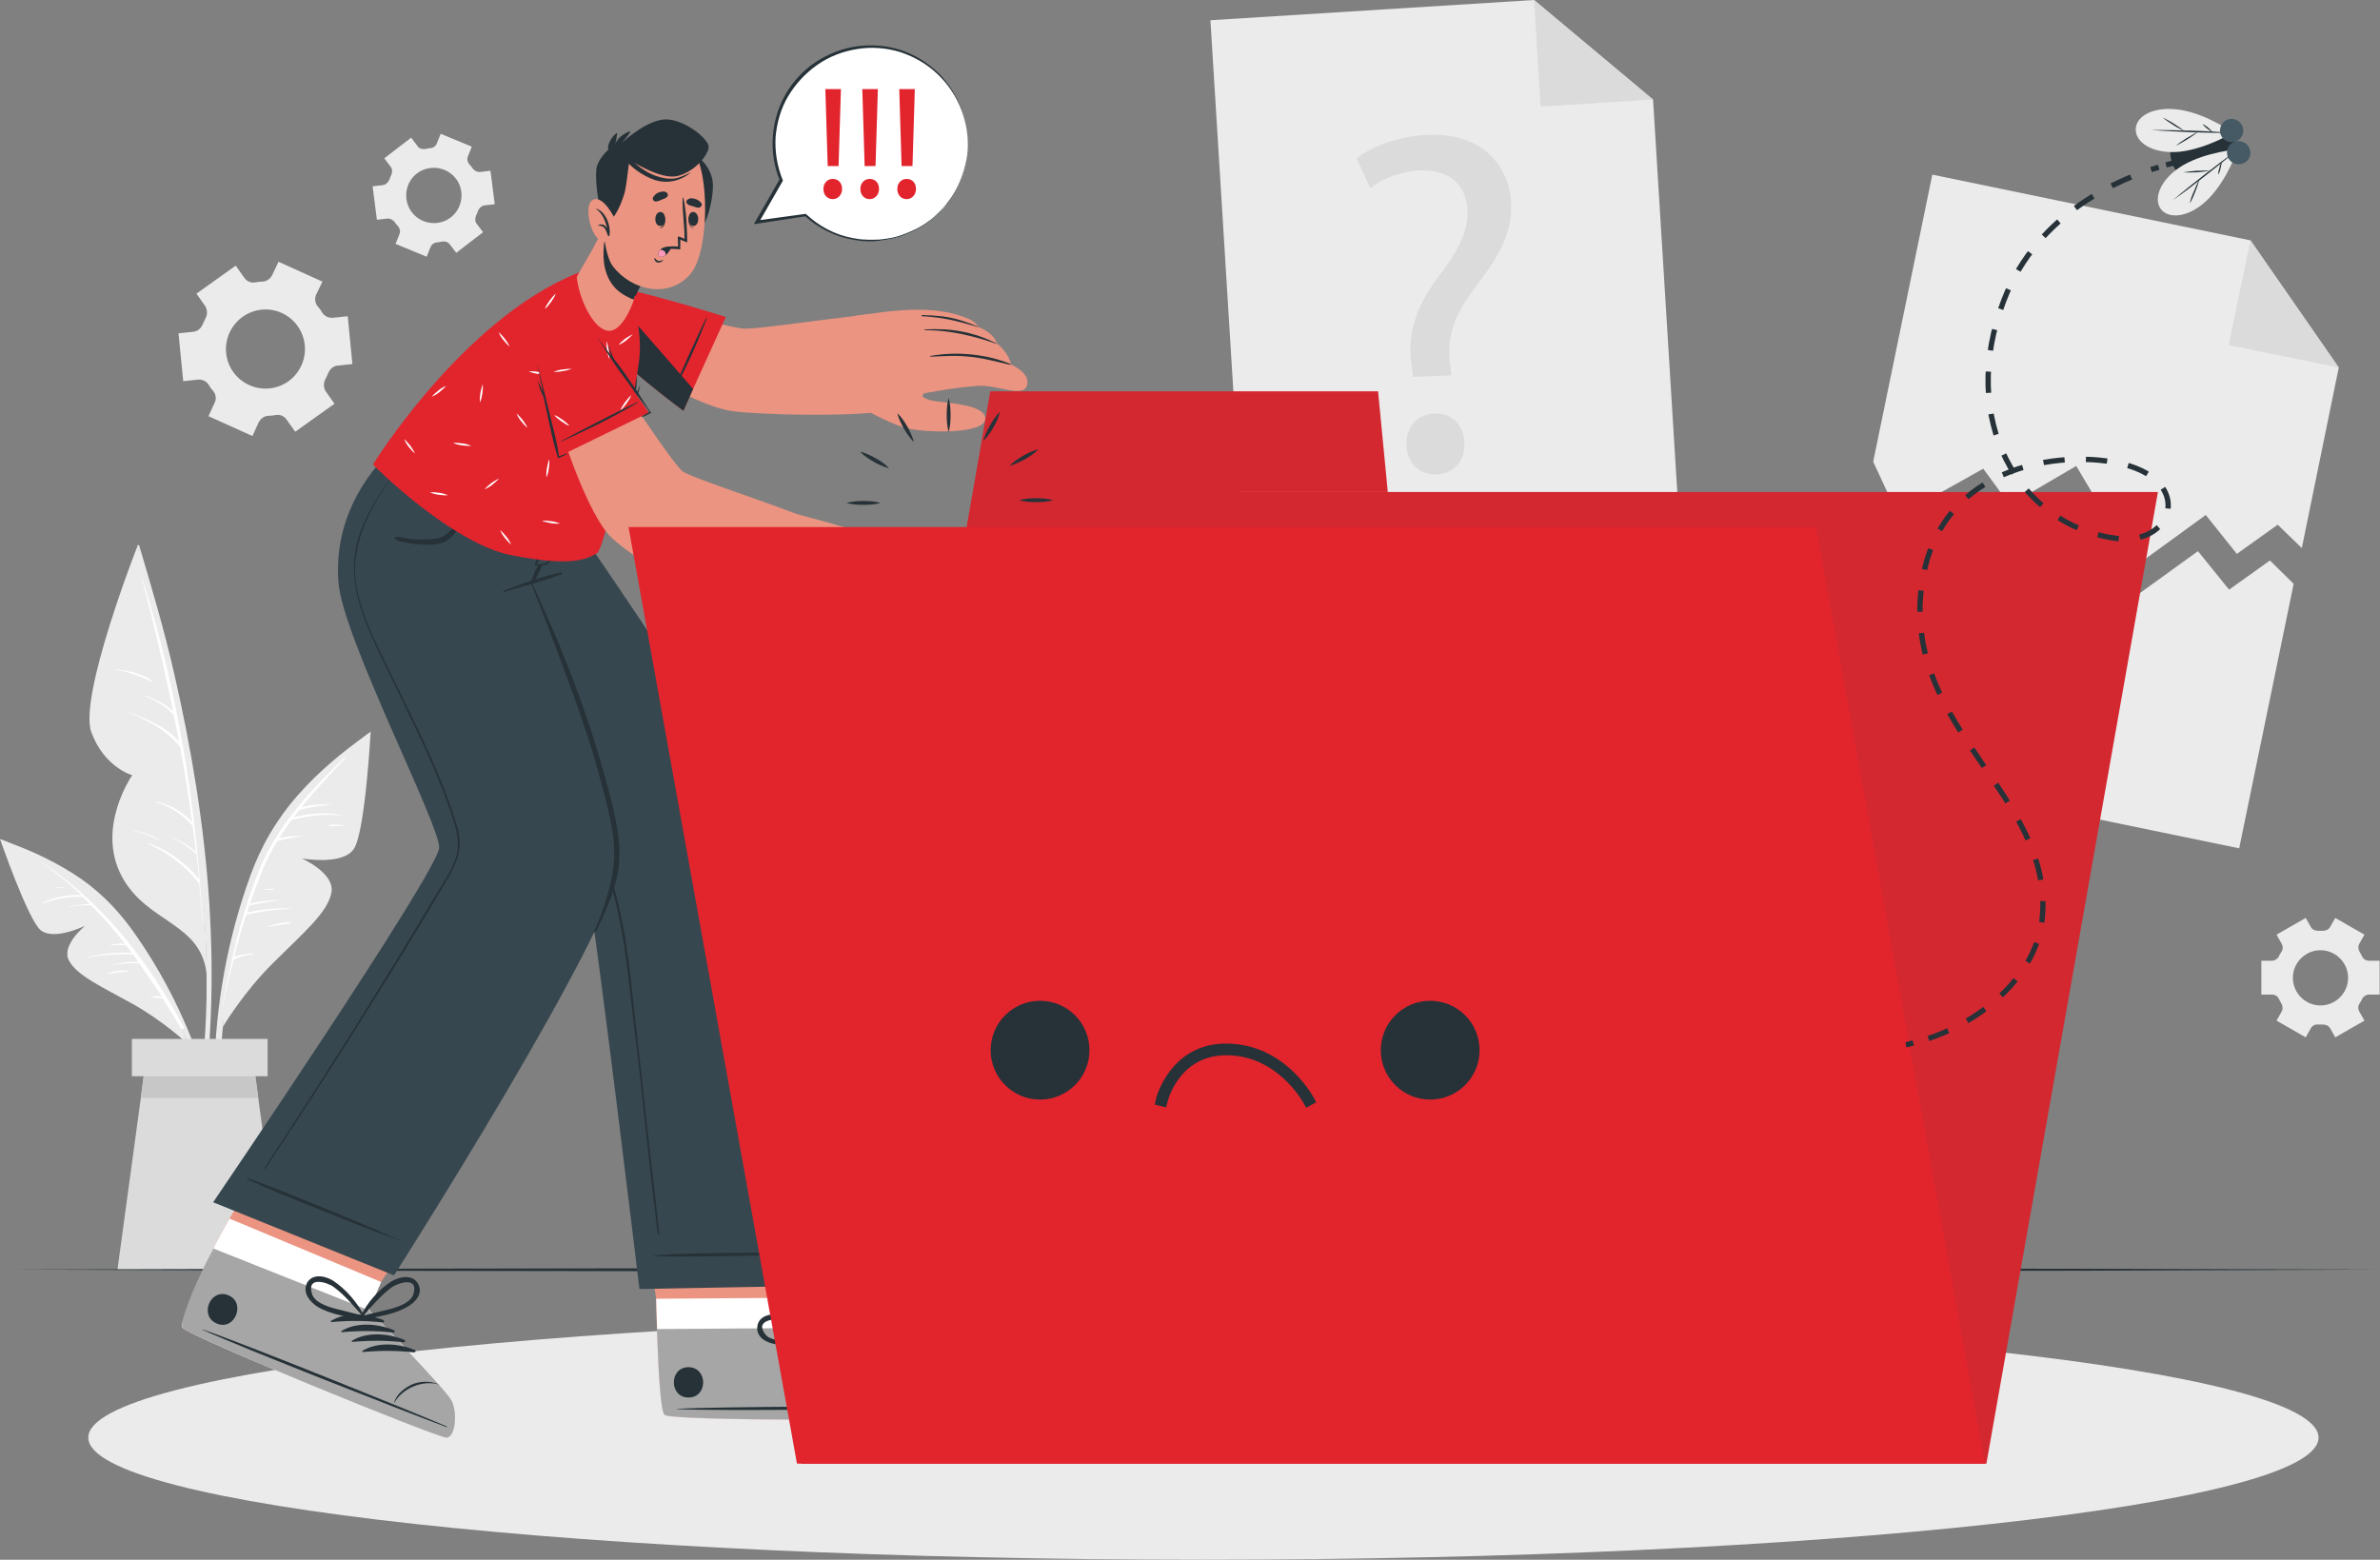 <svg width="447" height="293" viewBox="0 0 447 293" fill="none" xmlns="http://www.w3.org/2000/svg">
<rect x="0" y="0" width="447" height="293" fill="#808080" stroke="none"/>
<g clip-path="url(#clip0_1717_2158)">
<path d="M439.256 69.049L432.316 102.952L427.787 98.568L420.117 104.048L414.273 96.741L401.123 106.313L389.947 87.535L377.455 94.841L372.487 88.046L356.562 96.96L351.814 86.731L362.918 32.807L422.674 45.156L439.256 69.049Z" fill="#EBEBEB"/>
<path d="M422.674 45.156L439.256 69.049L418.583 64.811L422.674 45.156Z" fill="#DBDBDB"/>
<path d="M430.782 109.674L420.555 159.36L340.126 142.773L350.353 93.526L355.101 103.756L371.027 94.768L375.921 101.637L388.486 94.33L399.663 113.035L412.812 103.536L418.656 110.77L426.326 105.29L430.782 109.674Z" fill="#EBEBEB"/>
<path d="M315.727 103.902L233.837 108.943L227.335 3.8L288.114 0L310.467 18.705L315.727 103.902Z" fill="#EBEBEB"/>
<path d="M288.113 0L310.467 18.705L289.355 20.02L288.113 0Z" fill="#DBDBDB"/>
<path d="M265.395 70.802L265.102 68.464C264.299 63.569 265.614 58.016 269.924 52.316C273.796 47.202 275.841 43.548 275.622 39.383C275.33 34.707 272.261 31.784 266.49 32.004C263.203 32.223 259.624 33.465 257.359 35.365L254.802 29.738C257.724 27.4 262.838 25.647 267.732 25.354C278.252 24.77 283.365 30.98 283.804 37.995C284.169 44.206 280.955 48.882 276.791 54.362C272.992 59.331 271.75 63.495 272.335 68.099L272.554 70.51L265.395 70.802ZM264.153 83.735C263.934 80.374 266.125 77.817 269.339 77.671C272.554 77.524 274.891 79.716 275.037 83.151C275.184 86.366 273.284 88.923 269.851 89.142C266.637 89.288 264.299 86.95 264.153 83.735Z" fill="#DBDBDB"/>
<path d="M60.559 52.901L52.304 49.174L51.136 51.659C50.77 52.389 50.04 52.901 49.236 52.901C48.798 52.901 48.36 52.974 47.921 53.047C47.118 53.193 46.314 52.828 45.876 52.17L44.269 49.905L36.891 55.166L38.498 57.431C38.936 58.089 39.009 58.965 38.644 59.696C38.425 60.134 38.279 60.5 38.059 60.938C37.767 61.669 37.11 62.253 36.306 62.326L33.53 62.619L34.407 71.606L37.183 71.314C37.986 71.241 38.79 71.606 39.228 72.337C39.374 72.556 39.447 72.702 39.593 72.921C39.74 73.067 39.886 73.287 40.032 73.433C40.543 74.09 40.689 74.894 40.324 75.625L39.155 78.182L47.41 81.909L48.579 79.351C48.944 78.62 49.675 78.109 50.478 78.109C50.916 78.109 51.355 78.036 51.793 77.963C52.597 77.817 53.4 78.182 53.839 78.84L55.446 81.105L62.824 75.844L61.217 73.579C60.778 72.921 60.705 72.044 61.071 71.314C61.29 70.948 61.436 70.51 61.655 70.072C61.947 69.341 62.605 68.756 63.408 68.683L66.184 68.391L65.308 59.404L62.532 59.696C61.728 59.769 60.925 59.404 60.486 58.673C60.34 58.454 60.267 58.308 60.121 58.089C59.975 57.942 59.829 57.723 59.683 57.577C59.171 56.919 59.025 56.116 59.39 55.312L60.559 52.901ZM55.884 61.23C58.295 64.591 57.491 69.195 54.204 71.606C50.843 74.017 46.241 73.213 43.831 69.925C41.42 66.564 42.223 61.961 45.511 59.55C48.871 57.139 53.473 57.869 55.884 61.23Z" fill="#EBEBEB"/>
<path d="M433.047 172.439L427.568 175.581L428.518 177.261C428.81 177.773 428.81 178.357 428.445 178.869C428.299 179.161 428.08 179.38 428.007 179.673C427.714 180.184 427.203 180.476 426.692 180.476H424.719V186.833H426.692C427.276 186.833 427.787 187.125 428.007 187.637C428.153 187.929 428.299 188.222 428.445 188.441C428.737 188.952 428.81 189.537 428.518 190.048L427.568 191.729L433.047 194.871L433.997 193.19C434.289 192.679 434.8 192.386 435.385 192.459C435.531 192.459 435.677 192.459 435.823 192.459C435.969 192.459 436.115 192.459 436.261 192.459C436.846 192.459 437.357 192.679 437.649 193.19L438.599 194.871L444.078 191.729L443.128 190.048C442.836 189.537 442.836 188.952 443.201 188.441C443.347 188.148 443.566 187.929 443.639 187.637C443.932 187.125 444.443 186.833 444.954 186.833H446.927V180.476H444.954C444.37 180.476 443.859 180.184 443.639 179.673C443.493 179.38 443.347 179.088 443.201 178.869C442.909 178.357 442.836 177.773 443.128 177.261L444.078 175.581L438.599 172.439L437.649 174.12C437.357 174.631 436.846 174.85 436.261 174.85C436.115 174.85 435.969 174.85 435.823 174.85C435.677 174.85 435.531 174.85 435.385 174.85C434.8 174.85 434.289 174.631 433.997 174.12L433.047 172.439ZM435.823 178.504C438.672 178.504 441.01 180.842 441.01 183.691C441.01 186.541 438.672 188.879 435.823 188.879C432.974 188.879 430.636 186.541 430.636 183.691C430.636 180.842 432.974 178.504 435.823 178.504Z" fill="#EBEBEB"/>
<path d="M77.215 25.866L72.174 29.738L73.343 31.273C73.709 31.711 73.709 32.369 73.489 32.88C73.343 33.173 73.197 33.465 73.124 33.757C72.905 34.269 72.467 34.707 71.882 34.78L69.983 34.999L70.787 41.283L72.686 41.064C73.27 40.991 73.782 41.283 74.147 41.721C74.293 42.014 74.512 42.233 74.731 42.452C75.097 42.891 75.243 43.475 75.023 43.987L74.293 45.813L80.137 48.224L80.868 46.398C81.087 45.886 81.598 45.521 82.182 45.521C82.329 45.521 82.475 45.521 82.621 45.448C82.767 45.448 82.913 45.375 83.059 45.375C83.644 45.302 84.155 45.448 84.52 45.959L85.689 47.494L90.729 43.621L89.561 42.087C89.195 41.648 89.195 40.991 89.415 40.479C89.561 40.187 89.707 39.895 89.78 39.603C89.999 39.091 90.437 38.653 91.022 38.58L92.921 38.36L92.117 32.077L90.218 32.296C89.634 32.369 89.122 32.077 88.757 31.638C88.611 31.346 88.392 31.127 88.173 30.908C87.807 30.469 87.661 29.885 87.88 29.373L88.611 27.547L82.767 25.135L82.036 26.962C81.817 27.473 81.306 27.839 80.721 27.839C80.575 27.839 80.429 27.839 80.283 27.912C80.137 27.912 79.991 27.985 79.845 27.985C79.26 28.058 78.676 27.912 78.384 27.4L77.215 25.866ZM80.794 31.565C83.644 31.2 86.273 33.173 86.639 36.022C87.004 38.872 85.031 41.502 82.182 41.868C79.334 42.233 76.704 40.26 76.338 37.411C75.973 34.488 77.945 31.93 80.794 31.565Z" fill="#EBEBEB"/>
<path d="M39.594 190.706C39.886 183.618 39.74 176.531 39.301 169.516C38.352 154.976 35.941 140.508 32.654 126.26C30.828 118.296 28.49 110.405 26.152 102.513C26.079 102.294 25.714 102.367 25.787 102.587C33.165 130.279 39.155 158.848 38.79 187.637C38.644 195.674 37.767 203.639 36.964 211.603C36.964 211.822 37.329 211.895 37.329 211.676C38.79 204.881 39.301 197.72 39.594 190.706Z" fill="#EBEBEB"/>
<path d="M25.787 102.66C25.787 102.66 14.683 130.937 17.167 137.586C19.651 144.235 24.837 145.623 24.837 145.623C24.837 145.623 18.044 155.341 22.792 164.475C27.54 173.608 38.133 173.17 38.863 183.545C38.717 183.545 39.301 140.289 25.787 102.66Z" fill="#EBEBEB"/>
<path d="M37.548 165.717C37.548 165.644 37.548 165.644 37.548 165.571C36.014 146.354 32.581 127.21 26.737 108.724C26.737 108.651 26.663 108.651 26.663 108.724C28.855 116.981 30.827 125.311 32.508 133.64C31.047 132.179 29.147 131.302 27.175 130.644C27.102 130.644 27.102 130.717 27.175 130.717C29.22 131.594 31.193 132.617 32.654 134.371C32.946 135.978 33.311 137.659 33.603 139.266C31.12 136.49 27.686 135.102 24.18 133.786C24.107 133.786 24.107 133.859 24.18 133.859C27.759 135.321 31.339 137.22 33.822 140.289C34.699 144.966 35.43 149.715 36.087 154.391C34.261 152.492 31.996 151.176 29.439 150.592C29.366 150.592 29.293 150.665 29.366 150.738C31.996 151.469 34.261 153.003 36.087 155.049C36.087 155.049 36.087 155.049 36.16 155.049C36.379 156.729 36.599 158.41 36.818 160.017C35.43 158.848 33.896 157.899 32.142 157.241C32.069 157.241 32.069 157.314 32.142 157.314C33.896 158.045 35.43 159.141 36.818 160.383H36.891C37.11 161.99 37.256 163.525 37.402 165.132C34.845 162.063 31.704 159.798 27.978 158.41C27.905 158.41 27.832 158.483 27.905 158.556C31.558 160.164 34.772 162.648 37.183 165.717C37.256 165.79 37.329 165.79 37.402 165.79C37.621 168.201 37.84 170.685 38.059 173.097C38.059 173.097 38.133 173.17 38.133 173.097C37.913 170.685 37.767 168.201 37.548 165.717Z" fill="white"/>
<path d="M28.563 127.868C26.664 126.553 24.18 125.968 21.842 125.749C21.769 125.749 21.769 125.822 21.842 125.822C24.253 126.187 26.226 127.064 28.49 128.014C28.563 128.014 28.636 127.941 28.563 127.868Z" fill="white"/>
<path d="M29.951 157.752C28.417 156.803 26.663 156.291 24.91 155.999C24.837 155.999 24.837 156.072 24.91 156.072C26.663 156.364 28.271 157.022 29.878 157.825C29.951 157.972 30.024 157.825 29.951 157.752Z" fill="white"/>
<path d="M68.887 138.024C64.212 141.312 59.756 145.039 56.03 149.277C52.013 153.807 49.017 158.922 46.972 164.621C42.735 176.312 40.471 188.879 40.251 201.301C40.105 208.242 40.763 215.11 42.224 221.906C42.297 222.125 42.662 222.052 42.589 221.833C40.763 209.923 40.836 197.72 42.808 185.81C44.708 174.12 47.703 161.406 55.154 151.907C59.172 146.719 64.212 142.628 69.253 138.463C69.472 138.243 69.107 137.878 68.887 138.024Z" fill="#EBEBEB"/>
<path d="M41.858 192.898C41.858 192.898 45.657 186.468 51.282 180.915C56.834 175.362 61.582 171.416 62.24 167.69C62.97 164.036 56.688 161.26 56.688 161.26C56.688 161.26 64.431 162.648 66.477 159.433C68.595 156.218 69.618 137.44 69.618 137.44C69.618 137.44 55.592 147.45 49.017 161.479C42.516 175.581 41.858 192.898 41.858 192.898Z" fill="#EBEBEB"/>
<path d="M64.724 142.262C58.807 148.034 52.889 154.245 49.383 161.844C48.214 164.475 47.191 167.178 46.315 169.955C46.169 170.539 45.95 171.051 45.803 171.635V171.708C44.05 177.407 42.881 183.253 41.786 189.025C41.786 189.098 41.859 189.098 41.859 189.025C42.443 186.102 43.101 183.18 43.904 180.184H43.977C45.146 179.673 46.388 179.38 47.63 179.234C47.703 179.234 47.703 179.088 47.63 179.088C46.388 179.161 45.146 179.38 43.977 179.746C44.635 177.115 45.365 174.412 46.242 171.854C48.945 171.197 51.794 170.831 54.57 170.758V170.685C51.794 170.539 49.091 170.831 46.388 171.416C46.534 170.978 46.68 170.539 46.826 170.101C48.653 169.662 50.479 169.37 52.378 169.151V169.078C50.552 169.151 48.725 169.297 46.972 169.735C47.703 167.47 48.579 165.278 49.456 163.086C50.187 161.26 51.136 159.579 52.086 157.972C53.62 157.606 55.008 157.314 56.542 157.168C56.615 157.168 56.615 157.095 56.542 157.095C55.154 157.022 53.693 157.095 52.378 157.533C53.109 156.364 53.912 155.195 54.716 154.026C57.857 153.295 61.071 152.711 64.285 153.295C64.358 153.295 64.358 153.222 64.285 153.222C61.217 152.418 58.149 152.857 55.154 153.514C55.519 153.076 55.812 152.638 56.177 152.199C58.076 151.615 60.048 151.322 62.021 151.249C62.094 151.249 62.094 151.176 62.021 151.176C60.194 151.03 58.295 151.176 56.542 151.688C59.172 148.473 62.021 145.404 64.87 142.408C65.016 142.189 64.87 142.116 64.724 142.262Z" fill="white"/>
<path d="M64.578 155.049C63.628 154.976 62.751 154.83 61.802 154.976C61.656 154.976 61.729 155.195 61.802 155.195C62.751 155.195 63.628 155.122 64.578 155.195C64.651 155.122 64.651 155.049 64.578 155.049Z" fill="white"/>
<path d="M54.496 173.243C53.035 173.243 51.575 173.608 50.187 174.119V174.193C51.648 173.827 53.035 173.681 54.496 173.462C54.643 173.389 54.643 173.243 54.496 173.243Z" fill="white"/>
<path d="M51.428 166.959C50.844 166.959 50.187 167.032 49.602 167.105C49.529 167.105 49.529 167.178 49.602 167.178C50.187 167.178 50.844 167.178 51.428 167.105C51.575 167.105 51.575 166.959 51.428 166.959Z" fill="white"/>
<path d="M0.731 157.972C5.26 159.506 9.716 161.552 13.734 164.109C18.044 166.813 21.623 170.32 24.618 174.412C30.755 182.888 35.503 192.532 38.571 202.543C40.251 208.169 41.347 213.868 41.712 219.714C41.712 219.933 41.42 219.933 41.42 219.714C40.105 209.63 37.256 199.766 32.946 190.56C28.709 181.572 23.303 171.927 15.122 165.936C10.666 162.648 5.625 160.529 0.585 158.337C0.292 158.191 0.438 157.825 0.731 157.972Z" fill="#EBEBEB"/>
<path d="M35.284 196.113C35.284 196.113 30.681 191.802 24.91 188.587C19.139 185.372 14.391 183.253 12.93 180.403C11.469 177.554 15.998 173.9 15.998 173.9C15.998 173.9 10.081 176.823 7.597 174.704C5.187 172.585 0 157.606 0 157.606C0 157.606 13.661 162.502 22.207 172.293C30.755 182.157 35.284 196.113 35.284 196.113Z" fill="#EBEBEB"/>
<path d="M34.553 193.044C27.686 180.184 18.628 168.566 6.136 160.967C9.424 163.086 12.492 165.497 15.268 168.128C12.711 168.055 10.154 168.493 7.889 169.662C7.816 169.662 7.889 169.735 7.963 169.735C10.446 168.859 12.857 168.347 15.487 168.493C15.56 168.493 15.56 168.493 15.56 168.493C15.998 168.932 16.436 169.37 16.875 169.808C15.56 169.881 14.245 170.028 12.93 170.32V170.393C14.318 170.101 15.706 170.028 17.094 170.028C19.358 172.293 21.55 174.777 23.522 177.334C22.646 177.188 21.623 177.261 20.747 177.554C20.673 177.554 20.673 177.7 20.747 177.627C21.769 177.481 22.719 177.554 23.669 177.554C24.034 178.065 24.399 178.503 24.764 179.015C21.988 178.869 19.212 179.088 16.436 179.819C16.363 179.819 16.436 179.892 16.436 179.892C19.285 179.307 22.061 179.161 24.983 179.307C25.349 179.746 25.641 180.257 26.006 180.695C24.326 180.622 22.719 180.842 21.039 181.28C20.966 181.28 20.966 181.426 21.039 181.353C22.719 180.988 24.399 180.842 26.152 180.988C27.613 183.034 29.001 185.08 30.389 187.198C29.659 187.052 28.928 187.125 28.198 187.345C28.125 187.345 28.198 187.418 28.198 187.418C29.001 187.345 29.732 187.418 30.535 187.564C31.777 189.464 32.946 191.363 34.042 193.263C34.407 193.336 34.626 193.19 34.553 193.044Z" fill="white"/>
<path d="M23.961 182.376C22.646 182.23 21.258 182.449 20.016 182.888V182.961C21.331 182.741 22.646 182.595 23.961 182.522C24.034 182.522 24.034 182.376 23.961 182.376Z" fill="white"/>
<path d="M11.98 166.739C11.396 166.666 10.738 166.739 10.154 166.813C10.081 166.813 10.081 166.959 10.154 166.886C10.738 166.813 11.323 166.813 11.98 166.813C12.126 166.886 12.126 166.739 11.98 166.739Z" fill="white"/>
<path d="M52.889 238.492H22.061L26.445 206.269L27.54 198.012H47.41L48.506 206.269L52.889 238.492Z" fill="#DBDBDB"/>
<path d="M48.506 206.269H26.445L27.541 198.012H47.41L48.506 206.269Z" fill="#C7C7C7"/>
<path d="M50.26 195.163H24.765V202.177H50.26V195.163Z" fill="#DBDBDB"/>
<path d="M2.411 238.492L58.003 238.346L113.521 238.273L224.559 238.126L335.597 238.273L391.116 238.346L446.635 238.492L391.116 238.711L335.597 238.784L224.559 238.857L113.521 238.784L58.003 238.711L2.411 238.492Z" fill="#263238"/>
<path d="M226.02 293C341.689 293 435.458 282.728 435.458 270.057C435.458 257.386 341.689 247.114 226.02 247.114C110.351 247.114 16.582 257.386 16.582 270.057C16.582 282.728 110.351 293 226.02 293Z" fill="#EBEBEB"/>
<path d="M177.222 266.257C175.542 266.842 126.744 266.988 124.844 265.819C124.114 265.381 123.676 258.293 123.383 249.671C123.31 247.844 123.237 245.872 123.237 243.972L119.292 217.96L151.946 217.741L155.014 243.753L154.868 249.452C154.868 249.452 173.569 257.782 175.469 259.243C177.441 260.777 178.975 265.673 177.222 266.257Z" fill="#EB9481"/>
<path d="M177.222 266.257C175.542 266.842 126.744 266.988 124.844 265.819C123.968 265.308 123.53 254.932 123.237 243.972L155.015 243.753L154.868 249.452C154.868 249.452 173.57 257.782 175.469 259.243C177.441 260.777 178.975 265.673 177.222 266.257Z" fill="white"/>
<path d="M177.222 266.257C175.542 266.842 126.744 266.988 124.844 265.819C124.114 265.381 123.676 258.293 123.383 249.671L154.868 249.452C154.868 249.452 173.569 257.782 175.469 259.243C177.441 260.777 178.975 265.673 177.222 266.257Z" fill="#A6A6A6"/>
<path d="M176.565 264.284C168.383 264.138 135.364 264.211 127.255 264.65C127.182 264.65 127.182 264.723 127.255 264.723C135.364 265.088 168.383 264.723 176.565 264.431C176.711 264.431 176.711 264.284 176.565 264.284Z" fill="#263238"/>
<path d="M172.401 257.489C170.428 257.416 168.602 258.366 167.506 259.535C166.484 260.631 165.607 262.239 165.68 263.919C165.68 263.992 165.753 263.992 165.753 263.919C166.191 260.704 169.113 257.928 172.328 257.635C172.474 257.562 172.474 257.489 172.401 257.489Z" fill="#263238"/>
<path d="M158.083 250.256C154.795 250.256 150.997 251.425 149.024 254.055C148.951 254.128 149.097 254.274 149.17 254.201C152.092 252.667 154.941 251.498 158.156 250.621C158.375 250.621 158.302 250.256 158.083 250.256Z" fill="#263238"/>
<path d="M160.639 251.206C157.352 251.206 153.553 252.375 151.581 255.005C151.508 255.078 151.654 255.224 151.727 255.151C154.649 253.617 157.498 252.448 160.712 251.571C160.858 251.571 160.858 251.206 160.639 251.206Z" fill="#263238"/>
<path d="M163.123 252.229C159.836 252.229 156.037 253.398 154.065 256.028C153.992 256.101 154.138 256.247 154.211 256.174C157.133 254.64 159.982 253.471 163.196 252.594C163.415 252.521 163.342 252.229 163.123 252.229Z" fill="#263238"/>
<path d="M165.68 253.178C162.393 253.178 158.594 254.347 156.621 256.978C156.548 257.051 156.695 257.197 156.768 257.124C159.69 255.589 162.539 254.42 165.753 253.544C165.972 253.544 165.899 253.178 165.68 253.178Z" fill="#263238"/>
<path d="M129.3 256.832C125.648 256.832 125.648 262.531 129.3 262.531C133.026 262.531 132.953 256.832 129.3 256.832Z" fill="#263238"/>
<path d="M161.589 241.488C159.909 240.099 157.863 241.488 156.841 242.876C155.16 245.214 154.065 248.429 153.918 251.279C153.918 251.352 153.992 251.352 153.992 251.352C154.065 251.571 154.357 251.79 154.576 251.644C156.914 250.037 159.616 248.575 161.37 246.31C162.392 244.995 163.123 242.803 161.589 241.488ZM157.571 248.502C156.475 249.306 155.306 250.11 154.211 250.986C154.795 249.379 155.306 247.698 156.037 246.091C156.402 245.36 156.767 244.556 157.206 243.899C157.936 242.803 161.151 240.099 161.443 243.607C161.662 245.579 158.959 247.479 157.571 248.502Z" fill="#263238"/>
<path d="M145.737 252.521C148.586 252.959 151.508 252.156 154.357 251.717C154.649 251.644 154.722 251.352 154.576 251.133C154.649 251.133 154.649 251.06 154.576 250.986C152.458 249.087 149.463 247.479 146.614 246.968C144.86 246.675 142.45 247.114 142.231 249.233C142.011 251.279 144.057 252.302 145.737 252.521ZM143.765 250.694C141.573 247.918 145.737 247.625 147.052 247.918C147.856 248.137 148.659 248.429 149.463 248.721C151.07 249.306 152.604 250.183 154.138 250.986C152.75 251.133 151.362 251.352 149.974 251.571C148.294 251.717 145.007 252.229 143.765 250.694Z" fill="#263238"/>
<path d="M71.371 97.545C71.371 97.545 109.285 161.99 110.307 166.52C111.841 173.462 120.096 242.145 120.096 242.145L159.544 241.415C159.544 241.415 152.75 180.842 146.322 160.894C141.719 146.5 108.262 98.86 108.262 98.86L71.371 97.545Z" fill="#37474F"/>
<path d="M155.964 235.423C150.266 235.35 130.25 235.131 122.726 235.862C122.653 235.862 122.653 235.935 122.726 235.935C125.356 236.3 150.34 235.715 155.964 235.569C156.037 235.569 156.037 235.423 155.964 235.423Z" fill="#263238"/>
<path d="M77.873 103.463C80.356 107.336 82.986 111.209 85.543 115.008C88.1 118.881 90.584 122.753 93.14 126.626C98.108 134.371 103.002 142.262 107.751 150.153C110.015 153.88 112.134 157.606 113.668 161.625C115.202 165.644 116.224 169.809 117.028 173.973C117.832 178.211 118.343 182.449 118.781 186.76C119.293 191.29 119.804 195.894 120.315 200.424C121.338 209.703 122.361 219.056 123.457 228.336C123.603 229.505 123.676 230.601 123.822 231.77C123.822 231.916 123.53 231.989 123.53 231.77C122.361 222.49 121.411 213.211 120.388 204.004C119.877 199.401 119.366 194.798 118.781 190.194C118.27 185.883 117.832 181.645 117.174 177.335C116.517 173.17 115.64 169.005 114.398 164.913C113.083 160.675 111.184 156.73 108.919 152.857C104.317 144.966 99.496 137.221 94.674 129.475C89.78 121.657 84.885 113.912 79.772 106.24C79.115 105.29 78.53 104.34 77.873 103.39C77.653 103.463 77.799 103.39 77.873 103.463Z" fill="#263238"/>
<path d="M83.79 270.057C81.963 269.911 35.576 251.133 34.261 249.379C34.188 249.306 34.188 249.233 34.188 249.014C34.188 247.406 37.402 241.853 40.105 234.473C40.251 234.035 41.493 231.843 43.1 228.92C47.703 220.883 55.738 207.073 55.738 207.073L86.054 219.129L71.517 240.903L69.252 246.164C69.252 246.164 83.498 260.851 84.666 262.97C85.981 265.015 85.616 270.13 83.79 270.057Z" fill="#EB9481"/>
<path d="M83.79 270.057C81.963 269.911 35.576 251.133 34.261 249.379C34.188 249.306 34.188 249.233 34.188 249.014C34.188 247.406 37.402 241.853 40.105 234.473C40.251 234.035 41.493 231.843 43.1 228.92L71.59 240.83L69.326 246.091C69.326 246.091 83.571 260.778 84.739 262.896C85.981 265.015 85.616 270.13 83.79 270.057Z" fill="white"/>
<path d="M83.79 270.057C81.963 269.984 35.576 251.133 34.261 249.379C33.75 248.721 35.868 242.365 40.105 234.546L69.326 246.164C69.326 246.164 83.571 260.851 84.739 262.97C85.981 265.015 85.616 270.13 83.79 270.057Z" fill="#A6A6A6"/>
<path d="M83.863 267.938C76.338 264.723 45.73 252.375 38.06 249.744C37.987 249.744 37.987 249.744 38.06 249.817C45.438 253.179 76.192 265.235 83.863 268.084C84.009 268.157 84.009 268.011 83.863 267.938Z" fill="#263238"/>
<path d="M82.548 260.12C80.795 259.316 78.676 259.462 77.288 260.12C75.9 260.778 74.512 261.874 74.001 263.481C74.001 263.554 74.074 263.554 74.074 263.481C75.681 260.704 79.48 259.17 82.548 260.12C82.621 260.12 82.548 260.193 82.548 260.12Z" fill="#263238"/>
<path d="M72.028 247.991C69.033 246.749 65.016 246.383 62.166 248.137C62.02 248.21 62.166 248.356 62.24 248.356C65.527 248.064 68.595 248.064 71.882 248.429C72.174 248.429 72.248 248.137 72.028 247.991Z" fill="#263238"/>
<path d="M74.001 249.89C71.006 248.648 66.988 248.283 64.139 250.037C63.993 250.11 64.139 250.256 64.212 250.256C67.499 249.964 70.568 249.964 73.855 250.329C74.147 250.329 74.22 249.964 74.001 249.89Z" fill="#263238"/>
<path d="M75.973 251.717C72.978 250.475 68.96 250.11 66.111 251.863C65.965 251.936 66.111 252.082 66.184 252.082C69.472 251.79 72.54 251.79 75.827 252.156C76.119 252.156 76.192 251.79 75.973 251.717Z" fill="#263238"/>
<path d="M77.945 253.617C74.95 252.375 70.933 252.01 68.084 253.763C67.937 253.836 68.084 253.982 68.157 253.982C71.444 253.69 74.512 253.69 77.799 254.055C78.091 253.982 78.165 253.69 77.945 253.617Z" fill="#263238"/>
<path d="M42.881 243.314C39.447 241.926 37.329 247.26 40.762 248.648C44.123 250.037 46.241 244.703 42.881 243.314Z" fill="#263238"/>
<path d="M78.53 241.196C77.507 239.296 75.096 239.807 73.562 240.684C71.152 242.219 68.887 244.776 67.718 247.333C67.718 247.406 67.718 247.406 67.791 247.479C67.791 247.699 67.937 247.991 68.23 247.918C71.006 247.26 74.001 246.968 76.484 245.507C77.945 244.703 79.553 243.022 78.53 241.196ZM72.247 246.164C70.859 246.53 69.544 246.749 68.23 247.187C69.398 245.872 70.494 244.557 71.736 243.388C72.32 242.803 72.978 242.292 73.635 241.78C74.731 241.049 78.676 239.661 77.653 243.095C77.069 244.995 73.855 245.799 72.247 246.164Z" fill="#263238"/>
<path d="M59.683 245.507C62.167 246.968 65.235 247.333 67.938 247.918C68.23 247.991 68.376 247.699 68.376 247.479C68.449 247.479 68.449 247.406 68.449 247.333C67.207 244.776 65.016 242.219 62.605 240.611C61.144 239.661 58.66 239.15 57.638 241.049C56.761 242.949 58.295 244.63 59.683 245.507ZM58.587 243.022C57.565 239.588 61.582 240.976 62.605 241.707C63.263 242.219 63.92 242.73 64.504 243.315C65.746 244.484 66.842 245.872 68.011 247.114C66.696 246.749 65.308 246.456 63.993 246.091C62.386 245.726 59.099 244.922 58.587 243.022Z" fill="#263238"/>
<path d="M74.001 239.588L40.032 225.851C40.032 225.851 82.11 163.963 82.475 159.287C82.767 155.195 64.285 119.684 63.555 109.309C62.751 98.129 68.157 89.508 74.074 84.101L109.139 99.006C109.139 99.006 105.413 104.925 99.642 108.213C99.642 108.213 117.613 149.277 116.59 161.917C115.421 174.704 74.001 239.588 74.001 239.588Z" fill="#37474F"/>
<path d="M75.462 233.158C70.567 231.039 71.955 231.55 67.061 229.505C64.65 228.482 48.798 221.906 46.388 221.321C46.315 221.321 46.315 221.394 46.315 221.394C48.433 222.709 64.431 228.993 66.842 229.943C71.809 231.916 70.421 231.258 75.389 233.158C75.535 233.304 75.535 233.158 75.462 233.158Z" fill="#263238"/>
<path d="M105.267 107.555C101.614 108.359 98.034 109.601 94.601 110.989C94.455 111.062 94.528 111.209 94.674 111.209C98.254 110.186 101.906 109.163 105.413 107.921C105.705 107.848 105.559 107.482 105.267 107.555Z" fill="#263238"/>
<path d="M101.103 106.094C100.737 106.678 100.445 107.336 100.226 107.994C100.007 108.505 99.788 109.017 99.788 109.601C99.788 109.674 99.934 109.747 100.007 109.674C100.445 109.309 100.664 108.724 100.883 108.213C101.176 107.628 101.468 107.044 101.76 106.459C101.906 106.021 101.322 105.729 101.103 106.094Z" fill="#263238"/>
<path d="M101.541 102.806C101.76 102.294 101.979 101.71 102.198 101.198C102.418 100.614 102.71 100.102 102.929 99.518C102.929 99.445 103.075 99.518 103.075 99.591C102.856 100.102 102.71 100.687 102.564 101.271C102.418 101.856 102.198 102.367 102.052 102.952C101.687 103.975 101.322 104.998 100.81 106.021C101.395 106.021 101.979 106.021 102.491 105.729C103.075 105.436 103.367 104.852 103.659 104.267C103.952 103.683 104.244 103.025 104.536 102.441C104.901 101.783 105.267 101.125 105.486 100.395C105.486 100.322 105.632 100.395 105.632 100.468C105.12 101.929 104.609 103.39 103.733 104.779C103.44 105.29 103.148 105.875 102.564 106.094C101.906 106.313 101.249 106.24 100.591 106.24C100.518 106.24 100.372 106.24 100.445 106.094C100.737 104.998 101.103 103.902 101.541 102.806Z" fill="#263238"/>
<path d="M100.007 109.674C101.249 112.305 102.345 114.935 103.514 117.565C104.683 120.123 105.705 122.753 106.728 125.384C108.846 130.645 110.673 136.051 112.353 141.458C113.156 144.162 113.887 146.865 114.617 149.569C115.275 152.272 115.932 155.049 116.225 157.899C116.517 160.748 116.298 163.525 115.494 166.228C114.691 169.005 113.668 171.416 112.426 173.973C111.695 175.581 111.403 175.362 111.768 174.558C112.791 172.293 115.567 165.425 115.348 159.652C115.275 156.876 114.691 154.099 114.033 151.396C113.376 148.619 112.645 145.916 111.842 143.139C110.307 137.805 108.408 132.544 106.509 127.283C105.413 124.361 104.317 121.438 103.221 118.515C102.126 115.593 101.03 112.889 99.788 109.674C99.861 109.601 100.007 109.601 100.007 109.674Z" fill="#263238"/>
<path d="M74.22 100.906C74.804 100.687 75.681 101.052 76.265 101.125C77.069 101.271 77.873 101.344 78.676 101.344C79.48 101.344 80.283 101.344 81.087 101.271C81.89 101.198 82.694 101.125 83.351 100.687C84.52 99.956 85.47 98.714 86.273 97.618C87.15 96.376 88.027 95.061 88.538 93.599C88.538 93.526 88.684 93.599 88.684 93.672C88.392 94.476 88.246 95.28 87.881 96.084C87.588 96.814 87.15 97.545 86.785 98.203C85.981 99.518 85.105 100.833 83.79 101.637C82.402 102.441 80.576 102.367 78.968 102.294C78.092 102.221 77.142 102.148 76.265 101.929C75.608 101.783 74.512 101.71 74.147 101.125C74.074 101.125 74.147 100.979 74.22 100.906Z" fill="#263238"/>
<path d="M49.675 219.421C55.227 210.945 60.705 202.47 66.111 193.848C71.517 185.226 76.777 176.604 82.036 167.836C83.278 165.717 84.739 163.671 85.543 161.333C86.419 158.848 85.908 156.364 85.104 153.953C83.643 149.423 81.817 145.039 79.918 140.801C77.945 136.49 75.827 132.252 73.781 127.941C71.736 123.703 69.544 119.465 68.01 115.008C66.549 110.77 65.965 106.386 67.061 101.929C68.23 97.545 70.64 93.672 73.197 90.019C73.855 89.069 74.585 88.119 75.243 87.169C75.316 87.096 75.389 87.169 75.316 87.243C72.466 91.042 69.764 95.061 68.084 99.591C67.28 101.783 66.769 104.121 66.695 106.532C66.622 108.943 67.061 111.282 67.791 113.62C69.179 118.077 71.298 122.242 73.343 126.407C75.389 130.644 77.507 134.882 79.552 139.193C81.525 143.504 83.424 147.888 84.958 152.419C85.616 154.464 86.419 156.51 86.346 158.702C86.273 161.04 85.177 163.159 84.009 165.205C78.895 173.9 73.635 182.449 68.303 190.925C62.97 199.474 57.491 207.95 51.939 216.352C51.209 217.448 50.551 218.471 49.821 219.567C49.821 219.714 49.602 219.567 49.675 219.421Z" fill="#263238"/>
<path d="M110.965 59.696C114.106 66.638 130.104 76.209 137.555 77.232C142.961 77.963 159.252 78.255 164.877 77.378C171.451 76.356 166.411 58.673 162.539 59.112C151.873 60.354 142.815 61.742 139.966 61.742C136.46 61.742 117.685 55.677 115.421 54.874C109.869 52.755 109.138 55.751 110.965 59.696Z" fill="#EB9481"/>
<path d="M111.038 61.523C115.056 67.441 128.351 77.159 128.351 77.159L130.177 73.067L136.314 59.55C136.314 59.55 124.114 55.677 116.079 53.997C114.983 53.778 114.033 53.632 113.23 53.558C108.043 53.266 107.605 56.481 111.038 61.523Z" fill="#E2242D"/>
<path d="M111.038 61.523C115.056 67.441 128.351 77.159 128.351 77.159L130.177 73.067C125.21 67.295 117.539 58.6 113.156 53.558C108.043 53.266 107.604 56.481 111.038 61.523Z" fill="#263238"/>
<path d="M125.94 74.456C126.963 71.971 131.492 61.961 132.588 59.842C132.661 59.696 132.807 59.696 132.734 59.842C129.885 67.368 127.182 72.118 126.086 74.456C126.013 74.529 125.94 74.529 125.94 74.456Z" fill="#263238"/>
<path d="M160.64 59.331C167.141 58.454 175.177 56.993 181.971 59.915C183.286 60.5 183.797 61.45 183.797 61.45C186.865 62.692 187.23 64.519 187.23 64.519C189.714 66.564 189.86 68.464 189.86 68.464C189.86 68.464 193.44 69.926 192.928 72.264C192.344 74.894 187.376 72.264 183.797 72.483C175.615 72.994 164.073 75.99 161.735 76.356L160.64 59.331Z" fill="#EB9481"/>
<path d="M174.739 67.003C177.149 66.93 179.56 66.711 181.971 67.003C184.6 67.222 187.157 67.953 189.714 68.537C189.787 68.537 189.86 68.464 189.787 68.391C185.331 66.491 179.56 65.98 174.812 66.857C174.592 66.857 174.592 67.003 174.739 67.003Z" fill="#263238"/>
<path d="M173.716 62.034C176.054 62.034 180.218 62.18 187.157 64.592C187.157 64.592 187.23 64.592 187.157 64.519C182.847 62.327 178.464 61.596 173.716 61.888C173.57 61.961 173.497 62.034 173.716 62.034Z" fill="#263238"/>
<path d="M173.205 59.404C177.222 59.623 179.706 60.281 183.724 61.45C183.724 61.45 183.797 61.45 183.724 61.377C179.268 59.55 177.441 59.331 173.131 59.185C173.058 59.258 173.058 59.404 173.205 59.404Z" fill="#263238"/>
<path d="M173.862 73.725C172.839 74.237 173.058 74.748 175.031 75.26C177.076 75.698 185.331 75.844 185.039 78.767C184.747 81.689 173.058 81.324 169.771 80.301C166.484 79.278 161.589 76.502 161.589 76.502C163.854 75.99 169.333 74.529 173.862 73.725Z" fill="#EB9481"/>
<path d="M119.658 70.802C119.585 72.044 119.512 73.287 119.293 74.602C119.293 74.529 119.292 74.529 119.366 74.456C119.585 73.798 119.877 73.141 120.169 72.483H120.242C120.096 73.141 119.877 73.871 119.585 74.529C119.439 74.821 119.366 75.186 119.219 75.479C119.146 76.063 119 76.575 118.927 77.159C118.708 78.182 117.758 82.639 117.466 83.37C117.393 83.516 117.247 83.516 117.247 83.297C117.32 82.493 118.124 77.817 118.27 76.794C118.562 74.748 119 72.702 119.585 70.729C119.585 70.729 119.658 70.729 119.658 70.802Z" fill="#263238"/>
<path d="M112.061 103.975C110.088 104.998 107.604 106.532 96.281 104.34C95.551 104.194 94.894 104.048 94.163 103.829C83.571 100.614 70.787 88.119 70.056 87.242C70.056 87.242 86.931 59.915 108.481 51.293C111.111 50.197 115.567 52.243 117.978 54.8C118.854 55.677 120.754 62.4 120.023 67.879C119.293 73.36 113.96 103.025 112.061 103.975Z" fill="#E2242D"/>
<path d="M110.526 67.66C110.6 68.245 110.526 68.829 110.453 69.414C110.38 69.999 110.234 70.51 110.015 71.095C109.942 70.51 110.015 69.925 110.088 69.341C110.161 68.756 110.307 68.172 110.526 67.66Z" fill="white"/>
<path d="M103.149 86.293C103.222 86.877 103.149 87.462 103.076 88.046C103.002 88.631 102.856 89.142 102.637 89.727C102.564 89.142 102.637 88.558 102.71 87.973C102.856 87.388 102.929 86.804 103.149 86.293Z" fill="white"/>
<path d="M90.657 72.19C90.73 72.775 90.657 73.359 90.584 73.944C90.511 74.529 90.365 75.04 90.145 75.625C90.072 75.04 90.145 74.456 90.219 73.871C90.365 73.286 90.438 72.775 90.657 72.19Z" fill="white"/>
<path d="M115.348 85.343C115.421 85.927 115.348 86.512 115.275 87.096C115.202 87.681 115.056 88.192 114.836 88.777C114.763 88.192 114.836 87.608 114.909 87.023C114.983 86.439 115.129 85.854 115.348 85.343Z" fill="white"/>
<path d="M99.277 69.779C99.861 69.706 100.446 69.779 101.03 69.852C101.614 69.925 102.126 70.072 102.71 70.291C102.126 70.364 101.541 70.291 100.957 70.218C100.373 70.145 99.861 69.999 99.277 69.779Z" fill="white"/>
<path d="M85.105 83.224C85.689 83.151 86.274 83.224 86.858 83.297C87.443 83.37 87.954 83.516 88.538 83.735C87.954 83.808 87.37 83.735 86.785 83.662C86.201 83.589 85.616 83.443 85.105 83.224Z" fill="white"/>
<path d="M101.761 97.837C102.345 97.764 102.93 97.837 103.514 97.91C104.098 97.983 104.61 98.129 105.194 98.349C104.61 98.422 104.025 98.349 103.441 98.276C102.93 98.129 102.345 98.056 101.761 97.837Z" fill="white"/>
<path d="M80.722 92.503C81.306 92.43 81.891 92.503 82.475 92.576C83.059 92.649 83.571 92.795 84.155 93.015C83.571 93.088 82.986 93.015 82.402 92.942C81.817 92.868 81.306 92.722 80.722 92.503Z" fill="white"/>
<path d="M110.38 54.581C110.965 54.508 111.549 54.581 112.134 54.654C112.718 54.727 113.229 54.874 113.814 55.093C113.229 55.166 112.645 55.093 112.061 55.02C111.549 54.874 110.965 54.8 110.38 54.581Z" fill="white"/>
<path d="M106.29 59.185C105.925 59.623 105.486 59.988 105.048 60.354C104.61 60.719 104.098 61.011 103.587 61.23C103.952 60.792 104.39 60.427 104.829 60.061C105.267 59.769 105.778 59.477 106.29 59.185Z" fill="white"/>
<path d="M83.79 72.483C83.424 72.921 82.986 73.286 82.548 73.652C82.11 74.017 81.598 74.309 81.087 74.529C81.452 74.09 81.891 73.725 82.329 73.359C82.767 72.994 83.278 72.702 83.79 72.483Z" fill="white"/>
<path d="M111.915 78.474C111.55 78.913 111.111 79.278 110.673 79.643C110.235 80.009 109.723 80.301 109.212 80.52C109.577 80.082 110.015 79.716 110.454 79.351C110.892 78.986 111.33 78.694 111.915 78.474Z" fill="white"/>
<path d="M93.725 89.873C93.36 90.311 92.921 90.677 92.483 91.042C92.045 91.407 91.533 91.7 91.022 91.919C91.387 91.48 91.826 91.115 92.264 90.75C92.702 90.457 93.141 90.165 93.725 89.873Z" fill="white"/>
<path d="M118.854 62.765C118.489 63.203 118.051 63.569 117.612 63.934C117.174 64.299 116.663 64.592 116.151 64.811C116.517 64.372 116.955 64.007 117.393 63.642C117.832 63.349 118.343 63.057 118.854 62.765Z" fill="white"/>
<path d="M118.489 76.063C118.051 75.698 117.686 75.259 117.32 74.821C116.955 74.383 116.663 73.871 116.444 73.36C116.882 73.725 117.247 74.163 117.613 74.602C117.905 75.04 118.27 75.552 118.489 76.063Z" fill="white"/>
<path d="M77.946 85.196C77.507 84.831 77.142 84.393 76.777 83.954C76.412 83.516 76.12 83.004 75.9 82.493C76.339 82.858 76.704 83.297 77.069 83.735C77.361 84.174 77.727 84.685 77.946 85.196Z" fill="white"/>
<path d="M113.521 96.084C113.083 95.718 112.718 95.28 112.353 94.841C111.987 94.403 111.695 93.892 111.476 93.38C111.914 93.746 112.28 94.184 112.645 94.622C113.01 95.061 113.302 95.572 113.521 96.084Z" fill="white"/>
<path d="M95.697 65.103C95.259 64.738 94.894 64.299 94.528 63.861C94.163 63.422 93.871 62.911 93.652 62.399C94.09 62.765 94.455 63.203 94.821 63.642C95.113 64.08 95.478 64.518 95.697 65.103Z" fill="white"/>
<path d="M95.989 102.294C95.551 101.929 95.186 101.491 94.82 101.052C94.455 100.614 94.163 100.102 93.944 99.591C94.382 99.956 94.747 100.395 95.113 100.833C95.478 101.271 95.77 101.783 95.989 102.294Z" fill="white"/>
<path d="M99.058 80.374C98.619 80.009 98.254 79.57 97.889 79.132C97.524 78.694 97.231 78.182 97.012 77.671C97.451 78.036 97.816 78.474 98.181 78.913C98.473 79.351 98.838 79.79 99.058 80.374Z" fill="white"/>
<path d="M114.033 62.107C111.257 61.596 108.7 55.897 108.335 52.097C108.335 51.805 109.65 49.759 111.111 47.129C111.988 45.521 112.937 43.767 113.668 42.087C113.814 41.721 114.69 42.891 114.69 42.891L116.663 44.352L123.164 49.321C123.164 49.321 120.535 52.389 119.293 55.385C119.22 55.604 119.147 55.897 119.073 56.116C119.073 56.116 119.073 56.189 119.073 56.262C118.635 57.65 116.663 62.619 114.033 62.107Z" fill="#EB9481"/>
<path d="M119.074 56.116C119.074 56.116 119.074 56.189 119.074 56.262C118.708 56.189 118.343 56.043 117.978 55.823C110.892 52.535 114.033 43.037 114.033 43.037L116.809 44.425L123.311 49.394C123.311 49.394 120.681 52.462 119.439 55.458C119.22 55.604 119.074 55.897 119.074 56.116Z" fill="#263238"/>
<path d="M130.616 29.081C130.616 29.081 133.83 31.127 133.903 34.78C133.903 38.433 132.442 42.014 132.15 42.16C131.785 42.306 130.616 29.081 130.616 29.081Z" fill="#263238"/>
<path d="M114.545 30.981C112.572 34.853 112.718 46.909 115.129 50.051C118.635 54.581 125.429 56.116 129.52 51.659C133.465 47.348 133.1 31.565 130.251 28.642C126.16 24.331 117.467 25.355 114.545 30.981Z" fill="#EB9481"/>
<path d="M124.845 40.699L124.772 40.772C124.845 41.575 124.699 42.525 123.968 42.818V42.891C124.918 42.745 125.064 41.502 124.845 40.699Z" fill="#263238"/>
<path d="M124.114 39.822C122.799 39.749 122.726 42.379 123.968 42.452C125.21 42.598 125.21 39.895 124.114 39.822Z" fill="#263238"/>
<path d="M129.374 40.699L129.447 40.772C129.374 41.575 129.52 42.525 130.25 42.818V42.891C129.301 42.672 129.228 41.429 129.374 40.699Z" fill="#263238"/>
<path d="M130.104 39.822C131.419 39.749 131.492 42.379 130.25 42.452C129.082 42.525 129.009 39.895 130.104 39.822Z" fill="#263238"/>
<path d="M123.311 37.849C123.676 37.776 123.968 37.63 124.333 37.484C124.698 37.337 125.064 37.264 125.356 36.899C125.502 36.68 125.429 36.388 125.283 36.241C124.918 35.876 124.333 35.949 123.895 36.095C123.384 36.242 123.018 36.534 122.726 36.972C122.361 37.41 122.799 37.922 123.311 37.849Z" fill="#263238"/>
<path d="M131.054 39.018C130.689 38.945 130.323 38.799 130.031 38.726C129.593 38.58 129.301 38.58 129.009 38.214C128.862 38.068 128.862 37.703 129.082 37.557C129.447 37.191 129.958 37.191 130.47 37.337C130.981 37.483 131.346 37.703 131.711 38.141C132.004 38.507 131.565 39.091 131.054 39.018Z" fill="#263238"/>
<path d="M123.018 48.517C123.237 48.736 123.383 48.955 123.676 49.028C123.968 49.028 124.333 48.955 124.552 48.809C124.552 48.809 124.625 48.809 124.552 48.882C124.333 49.174 123.895 49.394 123.53 49.321C123.164 49.248 122.945 48.955 122.872 48.59C122.872 48.517 122.945 48.444 123.018 48.517Z" fill="#263238"/>
<path d="M127.767 45.01C127.767 45.01 127.767 46.252 127.767 46.836C127.767 46.909 126.159 46.544 124.406 46.982C124.114 47.055 124.187 46.836 124.479 46.69C125.064 46.398 125.867 46.179 127.328 46.325C127.401 46.179 127.255 44.425 127.328 44.425C127.62 44.425 128.205 44.717 128.57 44.863C128.57 42.306 128.132 39.749 128.205 37.191C128.205 37.118 128.351 37.118 128.351 37.191C128.935 39.822 129.008 42.818 129.082 45.448C129.155 45.667 127.986 45.083 127.767 45.01Z" fill="#263238"/>
<path d="M126.16 46.325C126.16 46.325 125.575 47.786 124.626 48.151C123.53 48.59 123.164 47.567 124.26 46.69C124.845 46.252 126.16 46.325 126.16 46.325Z" fill="#263238"/>
<path d="M124.991 47.932C124.844 48.005 124.771 48.078 124.625 48.151C123.603 48.59 123.237 47.713 124.041 46.909C124.552 46.982 125.137 47.202 124.991 47.932Z" fill="#FF99BA"/>
<path d="M114.033 41.356C115.348 41.794 116.882 37.776 117.32 36.168C117.686 34.78 118.124 30.469 118.197 30.177C118.27 29.884 124.041 33.976 127.402 33.026C130.762 32.077 133.026 29.008 133.1 27.619C133.173 26.231 128.936 22.651 125.356 22.432C121.704 22.212 116.809 26.816 116.809 26.816C116.809 26.816 118.489 24.843 118.416 24.697C118.343 24.551 116.006 25.5 115.567 27.108C115.567 27.108 116.006 24.989 115.859 24.989C115.713 24.916 113.887 26.743 114.252 28.131C114.252 28.131 112.134 29.958 111.988 31.93C111.769 33.976 112.426 40.845 114.033 41.356Z" fill="#263238"/>
<path d="M129.812 32.369C128.789 32.807 127.767 33.392 126.598 33.538C125.356 33.684 124.114 33.392 122.945 32.953C121.777 32.515 120.754 31.857 119.731 31.054C118.854 30.396 118.124 29.519 117.247 28.935C117.028 28.788 116.736 29.081 116.882 29.3C118.27 31.346 120.681 33.026 123.018 33.83C125.502 34.561 127.84 33.976 129.812 32.369Z" fill="#263238"/>
<path d="M115.421 40.991C115.421 40.991 113.376 36.753 111.476 37.484C109.577 38.141 110.746 43.987 112.645 45.083C114.544 46.179 115.567 44.425 115.567 44.425L115.421 40.991Z" fill="#EB9481"/>
<path d="M111.841 39.164C111.768 39.091 111.768 39.164 111.841 39.164C113.156 40.041 113.668 41.429 114.033 42.891C113.668 42.306 113.156 41.941 112.353 42.306C112.28 42.306 112.353 42.379 112.353 42.379C112.937 42.379 113.375 42.525 113.668 43.037C113.887 43.402 114.033 43.84 114.179 44.279C114.252 44.425 114.471 44.352 114.471 44.206C114.763 42.379 113.741 39.602 111.841 39.164Z" fill="#263238"/>
<path d="M101.687 59.769C100.226 68.026 109.211 95.937 114.982 101.125C123.529 108.87 139.381 113.985 145.079 115.593C147.563 116.323 154.503 98.714 151.946 97.545C146.54 95.061 129.739 89.8 128.132 88.485C126.524 87.169 116.882 73.213 112.572 65.176C106.801 54.508 102.418 55.604 101.687 59.769Z" fill="#EB9481"/>
<path d="M147.709 96.084C147.709 96.084 155.16 97.983 159.982 99.445C162.685 100.248 167.141 102.075 168.821 103.609C171.378 105.875 180.582 116.908 177.952 119.173C175.542 121.219 168.894 110.77 168.894 110.77C168.894 110.77 176.564 120.78 173.277 122.753C169.917 124.726 164 111.866 164 111.866C164 111.866 171.67 122.315 167.944 123.776C165.095 124.872 159.032 113.547 159.032 113.547C159.032 113.547 165.534 122.607 162.685 123.849C159.543 125.237 153.261 115.154 153.261 115.154C145.445 117.2 140.842 114.935 137.847 112.962C136.971 112.451 147.709 96.084 147.709 96.084Z" fill="#EB9481"/>
<path d="M166.41 107.19C167.36 108.359 168.31 109.455 169.186 110.697C170.063 111.939 170.793 113.181 171.524 114.496C173.277 117.638 173.935 119.903 173.862 119.83C172.62 116.615 169.698 112.231 168.821 110.989C168.018 109.674 167.214 108.432 166.41 107.19C166.41 107.117 166.337 107.19 166.41 107.19Z" fill="#263238"/>
<path d="M161.954 110.112C163.561 111.428 166.995 116.177 168.31 119.392C168.383 119.538 168.31 119.538 168.237 119.392C167.141 117.784 163.05 111.647 161.954 110.112Z" fill="#263238"/>
<path d="M157.644 111.939C159.543 113.766 161.078 116.323 162.319 119.246C162.392 119.392 162.246 119.392 162.173 119.246C160.639 116.761 159.47 114.862 157.498 112.012C157.571 112.012 157.644 111.939 157.644 111.939Z" fill="#263238"/>
<path d="M109.796 60.427C103.148 51.001 99.13 54.508 100.445 64.738C101.687 74.309 105.047 85.708 105.047 85.708L121.849 77.524C121.922 77.524 114.106 66.418 109.796 60.427Z" fill="#E2242D"/>
<path d="M113.887 64.08C114.106 64.591 114.252 65.176 114.325 65.761C114.398 66.345 114.471 66.93 114.471 67.514C114.252 67.003 114.106 66.418 114.033 65.834C113.96 65.249 113.887 64.665 113.887 64.08Z" fill="white"/>
<path d="M103.952 69.852C104.463 69.633 105.047 69.487 105.632 69.414C106.216 69.341 106.801 69.268 107.385 69.268C106.874 69.487 106.289 69.633 105.705 69.706C105.12 69.852 104.536 69.852 103.952 69.852Z" fill="white"/>
<path d="M104.39 55.166C104.171 55.75 103.879 56.189 103.514 56.7C103.148 57.139 102.856 57.65 102.345 58.015C102.564 57.431 102.856 56.992 103.221 56.481C103.587 55.969 103.952 55.531 104.39 55.166Z" fill="white"/>
<path d="M118.562 74.236C118.343 74.821 118.051 75.259 117.685 75.771C117.32 76.209 117.028 76.721 116.517 77.086C116.736 76.501 117.028 76.063 117.393 75.552C117.758 75.113 118.124 74.602 118.562 74.236Z" fill="white"/>
<path d="M106.947 80.009C106.363 79.79 105.924 79.497 105.413 79.132C104.975 78.767 104.463 78.474 104.098 77.963C104.683 78.182 105.121 78.474 105.632 78.84C106.071 79.205 106.582 79.497 106.947 80.009Z" fill="white"/>
<path d="M112.06 63.203C112.937 64.445 113.887 65.614 114.836 66.856C114.617 66.272 114.398 65.614 114.252 65.03C114.252 65.03 114.252 64.957 114.325 65.03C114.544 65.541 114.69 65.98 114.909 66.491C114.982 66.71 115.055 66.93 115.202 67.222C115.202 67.295 115.275 67.295 115.275 67.368C116.005 68.318 116.736 69.268 117.393 70.218C118.197 71.387 119 72.556 119.804 73.725C120.607 74.967 121.411 76.355 122.287 77.524C122.361 77.597 120.826 78.255 120.68 78.328C120.534 78.401 120.461 78.255 120.607 78.182C120.753 78.109 121.995 77.378 121.995 77.378C121.192 76.209 120.242 75.113 119.438 73.944C118.635 72.775 117.758 71.679 116.955 70.51C115.128 68.099 113.667 65.614 112.06 63.203Z" fill="#263238"/>
<path d="M100.957 71.46C101.249 71.971 101.468 72.483 101.687 72.994C101.76 73.213 101.906 73.433 101.979 73.652C101.614 71.825 101.249 69.999 100.811 68.172C101.614 71.095 102.345 74.09 103.075 77.086C103.733 79.936 104.609 82.785 104.974 85.708C105.194 85.635 106.509 85.124 106.582 85.197C106.655 85.27 104.901 86.073 104.828 86.073C103.879 83.224 103.294 80.009 102.637 77.159C102.491 76.355 102.272 75.552 102.125 74.675C101.906 74.163 101.687 73.725 101.468 73.213C101.249 72.556 101.103 72.044 100.957 71.46C100.884 71.46 100.884 71.46 100.957 71.46Z" fill="#263238"/>
<path d="M105.413 82.858C107.75 81.543 117.539 76.501 119.731 75.552C119.877 75.478 119.95 75.552 119.804 75.625C112.864 79.716 107.823 81.762 105.486 82.931C105.413 83.004 105.34 82.931 105.413 82.858Z" fill="#263238"/>
<path d="M373.072 274.953H150.485L182.701 92.43H405.288L373.072 274.953Z" fill="#E2242D"/>
<path d="M258.82 73.506H185.988L182.701 92.43H260.646L258.82 73.506Z" fill="#E2242D"/>
<g opacity="0.1">
<path d="M373.072 274.953H150.485L182.701 92.43H405.288L373.072 274.953Z" fill="#4D4D4D"/>
<path d="M258.82 73.506H185.988L182.701 92.43H260.646L258.82 73.506Z" fill="#4D4D4D"/>
</g>
<path d="M178.172 81.178C177.88 80.082 177.807 79.059 177.807 77.963C177.807 76.867 177.88 75.844 178.172 74.748C178.464 75.844 178.537 76.867 178.537 77.963C178.537 79.059 178.464 80.155 178.172 81.178Z" fill="#263238"/>
<path d="M171.67 83.078C170.867 82.274 170.283 81.397 169.771 80.52C169.26 79.57 168.748 78.621 168.529 77.598C169.333 78.401 169.917 79.278 170.429 80.155C170.94 81.105 171.378 82.055 171.67 83.078Z" fill="#263238"/>
<path d="M166.995 87.973C165.899 87.681 164.95 87.243 164.073 86.731C163.196 86.22 162.247 85.635 161.516 84.831C162.612 85.124 163.562 85.562 164.438 86.073C165.388 86.585 166.264 87.169 166.995 87.973Z" fill="#263238"/>
<path d="M165.388 94.476C164.292 94.768 163.269 94.841 162.174 94.841C161.078 94.841 160.055 94.768 158.959 94.476C160.055 94.184 161.078 94.111 162.174 94.111C163.269 94.111 164.365 94.184 165.388 94.476Z" fill="#263238"/>
<path d="M167.287 100.979C166.484 101.783 165.607 102.368 164.731 102.879C163.781 103.39 162.831 103.902 161.809 104.121C162.612 103.317 163.489 102.733 164.365 102.221C165.242 101.71 166.192 101.272 167.287 100.979Z" fill="#263238"/>
<path d="M172.108 105.656C171.816 106.752 171.378 107.701 170.867 108.578C170.355 109.455 169.771 110.405 168.967 111.136C169.259 110.04 169.698 109.09 170.209 108.213C170.794 107.263 171.378 106.386 172.108 105.656Z" fill="#263238"/>
<path d="M178.683 107.263C178.975 108.359 179.048 109.382 179.048 110.478C179.048 111.574 178.975 112.597 178.683 113.693C178.391 112.597 178.318 111.574 178.318 110.478C178.318 109.382 178.391 108.286 178.683 107.263Z" fill="#263238"/>
<path d="M185.112 105.363C185.915 106.167 186.5 107.044 187.011 107.921C187.523 108.871 188.034 109.82 188.253 110.843C187.449 110.04 186.865 109.163 186.354 108.286C185.915 107.409 185.404 106.459 185.112 105.363Z" fill="#263238"/>
<path d="M189.787 100.541C190.883 100.833 191.833 101.271 192.709 101.783C193.586 102.294 194.535 102.879 195.266 103.683C194.17 103.39 193.221 102.952 192.344 102.441C191.467 101.856 190.591 101.271 189.787 100.541Z" fill="#263238"/>
<path d="M191.394 93.965C192.49 93.672 193.513 93.599 194.608 93.599C195.704 93.599 196.727 93.672 197.823 93.965C196.727 94.257 195.704 94.33 194.608 94.33C193.513 94.33 192.49 94.257 191.394 93.965Z" fill="#263238"/>
<path d="M189.568 87.535C190.371 86.731 191.248 86.146 192.125 85.635C193.074 85.124 194.024 84.612 195.047 84.393C194.243 85.197 193.367 85.781 192.49 86.293C191.54 86.731 190.591 87.243 189.568 87.535Z" fill="#263238"/>
<path d="M184.673 82.859C184.966 81.763 185.404 80.813 185.915 79.936C186.427 79.059 187.011 78.109 187.815 77.378C187.522 78.474 187.084 79.424 186.573 80.301C186.061 81.178 185.477 82.055 184.673 82.859Z" fill="#263238"/>
<path d="M372.78 274.952H149.682L118.051 99.006H341.076L372.78 274.952Z" fill="#E2242D"/>
<path d="M195.339 206.562C200.463 206.562 204.617 202.407 204.617 197.282C204.617 192.157 200.463 188.002 195.339 188.002C190.215 188.002 186.062 192.157 186.062 197.282C186.062 202.407 190.215 206.562 195.339 206.562Z" fill="#263238"/>
<path d="M268.61 206.562C273.733 206.562 277.887 202.407 277.887 197.282C277.887 192.157 273.733 188.002 268.61 188.002C263.486 188.002 259.332 192.157 259.332 197.282C259.332 202.407 263.486 206.562 268.61 206.562Z" fill="#263238"/>
<path d="M245.306 208.096L244.795 207.146C244.722 207.073 239.973 198.232 230.331 198.232C221.564 198.232 219.373 206.562 219.3 206.927L219.008 208.023L216.889 207.511L217.108 206.415C217.108 206.342 219.738 196.04 230.258 196.04C241.215 196.04 246.475 205.758 246.694 206.123L247.205 207.073L245.306 208.096Z" fill="#263238"/>
<path d="M357.951 196.259C358.462 196.186 358.9 196.04 359.339 195.894" stroke="#263238" stroke-miterlimit="10"/>
<path d="M362.188 195.09C373.365 191.29 382.715 182.522 383.592 172.22C385.564 149.569 357.951 137.074 360.8 110.916C363.503 85.927 389.728 84.174 400.174 87.608C411.789 91.407 407.772 102.587 397.325 101.125C379.136 98.641 367.667 78.84 376.36 56.408C382.788 39.602 398.932 33.319 405.434 31.419" stroke="#263238" stroke-miterlimit="10" stroke-dasharray="4 4"/>
<path d="M406.822 30.981C407.698 30.761 408.21 30.615 408.21 30.615" stroke="#263238" stroke-miterlimit="10"/>
<path d="M419.825 26.596C417.926 20.824 405.507 22.87 407.918 30.469C410.328 37.995 421.724 32.369 419.825 26.596Z" fill="#263238"/>
<path d="M401.124 24.258C401.197 21.701 404.703 19.801 409.744 20.678C414.711 21.555 419.387 24.916 419.387 24.916C419.387 24.916 414.492 27.912 409.452 28.496C404.411 29.008 401.051 26.816 401.124 24.258Z" fill="#EBEBEB"/>
<path d="M419.387 24.989C416.83 24.989 414.2 24.916 411.643 24.843C409.087 24.697 406.457 24.624 403.9 24.404C406.457 24.404 409.087 24.478 411.643 24.551C414.273 24.624 416.83 24.77 419.387 24.989Z" fill="#263238"/>
<path d="M406.165 22.066C406.895 22.432 407.626 22.797 408.283 23.235C408.941 23.674 409.671 24.112 410.255 24.624C409.525 24.258 408.794 23.893 408.137 23.455C407.479 23.016 406.749 22.578 406.165 22.066Z" fill="#263238"/>
<path d="M412.885 24.697C412.228 25.281 411.497 25.72 410.84 26.158C410.109 26.596 409.379 27.035 408.648 27.4C409.306 26.816 410.036 26.377 410.694 25.939C411.424 25.574 412.155 25.062 412.885 24.697Z" fill="#263238"/>
<path d="M413.689 23.309C414.054 23.455 414.419 23.747 414.712 23.966C415.004 24.259 415.296 24.478 415.588 24.843C415.223 24.697 414.858 24.405 414.566 24.185C414.2 23.893 413.908 23.674 413.689 23.309Z" fill="#263238"/>
<path d="M405.872 39.31C407.406 41.283 411.424 40.845 414.931 37.191C418.437 33.538 420.263 28.058 420.263 28.058C420.263 28.058 414.492 28.496 410.109 30.981C405.726 33.538 404.338 37.337 405.872 39.31Z" fill="#EBEBEB"/>
<path d="M420.337 28.058C418.218 29.592 416.173 31.127 414.127 32.734C412.082 34.342 410.036 35.949 408.064 37.63C410.182 36.168 412.228 34.561 414.273 32.953C416.319 31.346 418.364 29.738 420.337 28.058Z" fill="#263238"/>
<path d="M411.278 38.214C411.717 37.484 412.009 36.753 412.301 36.022C412.593 35.292 412.885 34.488 413.105 33.684C412.666 34.415 412.374 35.145 412.082 35.876C411.717 36.68 411.424 37.41 411.278 38.214Z" fill="#263238"/>
<path d="M415.15 32.077C414.273 32.004 413.47 32.077 412.593 32.077C411.716 32.15 410.913 32.223 410.036 32.369C410.913 32.442 411.716 32.369 412.593 32.369C413.47 32.296 414.346 32.223 415.15 32.077Z" fill="#263238"/>
<path d="M416.611 32.807C416.83 32.442 416.976 32.077 417.049 31.638C417.122 31.273 417.268 30.834 417.268 30.396C417.049 30.761 416.903 31.127 416.83 31.565C416.684 32.004 416.611 32.369 416.611 32.807Z" fill="#263238"/>
<path d="M419.825 26.596C418.656 26.962 417.414 26.304 417.049 25.208C416.683 24.039 417.341 22.797 418.437 22.431C419.605 22.066 420.847 22.724 421.213 23.82C421.578 24.989 420.993 26.231 419.825 26.596Z" fill="#455A64"/>
<path d="M421.14 30.761C419.971 31.127 418.729 30.469 418.364 29.373C417.998 28.204 418.656 26.962 419.752 26.597C420.92 26.231 422.162 26.889 422.528 27.985C422.966 29.154 422.308 30.396 421.14 30.761Z" fill="#455A64"/>
<path d="M181.678 28.935C180.655 38.945 171.67 46.179 161.662 45.156C157.644 44.717 154.065 43.037 151.216 40.479L142.084 41.795L146.614 33.903C145.518 31.2 145.007 28.204 145.372 25.135C146.394 15.125 155.38 7.891 165.388 8.914C175.469 9.937 182.701 18.924 181.678 28.935Z" fill="white"/>
<path d="M181.678 28.935C181.313 32.296 180.071 35.511 178.026 38.141C177.514 38.799 176.93 39.383 176.346 40.041C175.688 40.625 175.104 41.21 174.446 41.648C173.131 42.671 171.597 43.475 170.063 44.06C168.529 44.717 166.849 45.009 165.169 45.229C164.292 45.302 163.489 45.375 162.612 45.302C161.735 45.302 160.932 45.156 160.128 45.009C156.768 44.425 153.627 42.817 151.143 40.552L151.362 40.625L142.231 42.014L141.573 42.087L141.938 41.502L146.468 33.611V33.903C144.276 28.715 144.787 22.505 147.563 17.682C148.951 15.271 150.924 13.152 153.261 11.618C155.599 10.083 158.302 9.06 161.005 8.695C163.781 8.33 166.63 8.549 169.26 9.426C171.889 10.302 174.3 11.837 176.273 13.737C180.217 17.682 182.263 23.455 181.678 28.935ZM181.678 28.935C182.263 23.455 180.144 17.755 176.126 13.956C174.154 12.056 171.743 10.668 169.114 9.791C166.484 8.987 163.708 8.768 161.005 9.206C158.302 9.645 155.745 10.595 153.481 12.202C151.289 13.737 149.39 15.783 148.002 18.121C146.614 20.459 145.883 23.162 145.664 25.793C145.518 28.496 145.956 31.2 146.979 33.757L147.052 33.903L146.979 34.049L142.45 41.941L142.158 41.429L151.216 40.187H151.362L151.435 40.26C153.846 42.525 156.914 44.133 160.128 44.717C160.932 44.863 161.735 45.009 162.612 45.009C163.416 45.083 164.292 45.009 165.096 45.009C166.776 44.863 168.383 44.571 169.99 43.913C171.524 43.329 173.058 42.598 174.373 41.575C175.104 41.137 175.688 40.479 176.273 39.968C176.857 39.383 177.441 38.799 177.953 38.068C179.998 35.511 181.24 32.223 181.678 28.935Z" fill="#263238"/>
<path d="M154.649 35.511C154.649 34.415 155.38 33.611 156.403 33.611C157.498 33.611 158.156 34.415 158.156 35.511C158.156 36.534 157.425 37.41 156.403 37.41C155.38 37.41 154.649 36.607 154.649 35.511ZM155.453 31.2L155.015 16.732H157.937L157.498 31.2H155.453Z" fill="#E2242D"/>
<path d="M161.589 35.511C161.589 34.415 162.32 33.611 163.343 33.611C164.438 33.611 165.096 34.415 165.096 35.511C165.096 36.534 164.365 37.41 163.343 37.41C162.32 37.41 161.589 36.607 161.589 35.511ZM162.393 31.2L161.955 16.732H164.877L164.438 31.2H162.393Z" fill="#E2242D"/>
<path d="M168.529 35.511C168.529 34.415 169.26 33.611 170.283 33.611C171.378 33.611 172.036 34.415 172.036 35.511C172.036 36.534 171.305 37.41 170.283 37.41C169.26 37.41 168.529 36.607 168.529 35.511ZM169.333 31.2L168.895 16.732H171.817L171.378 31.2H169.333Z" fill="#E2242D"/>
</g>
<defs>
<clipPath id="clip0_1717_2158">
<rect width="447" height="293" fill="white"/>
</clipPath>
</defs>
</svg>
